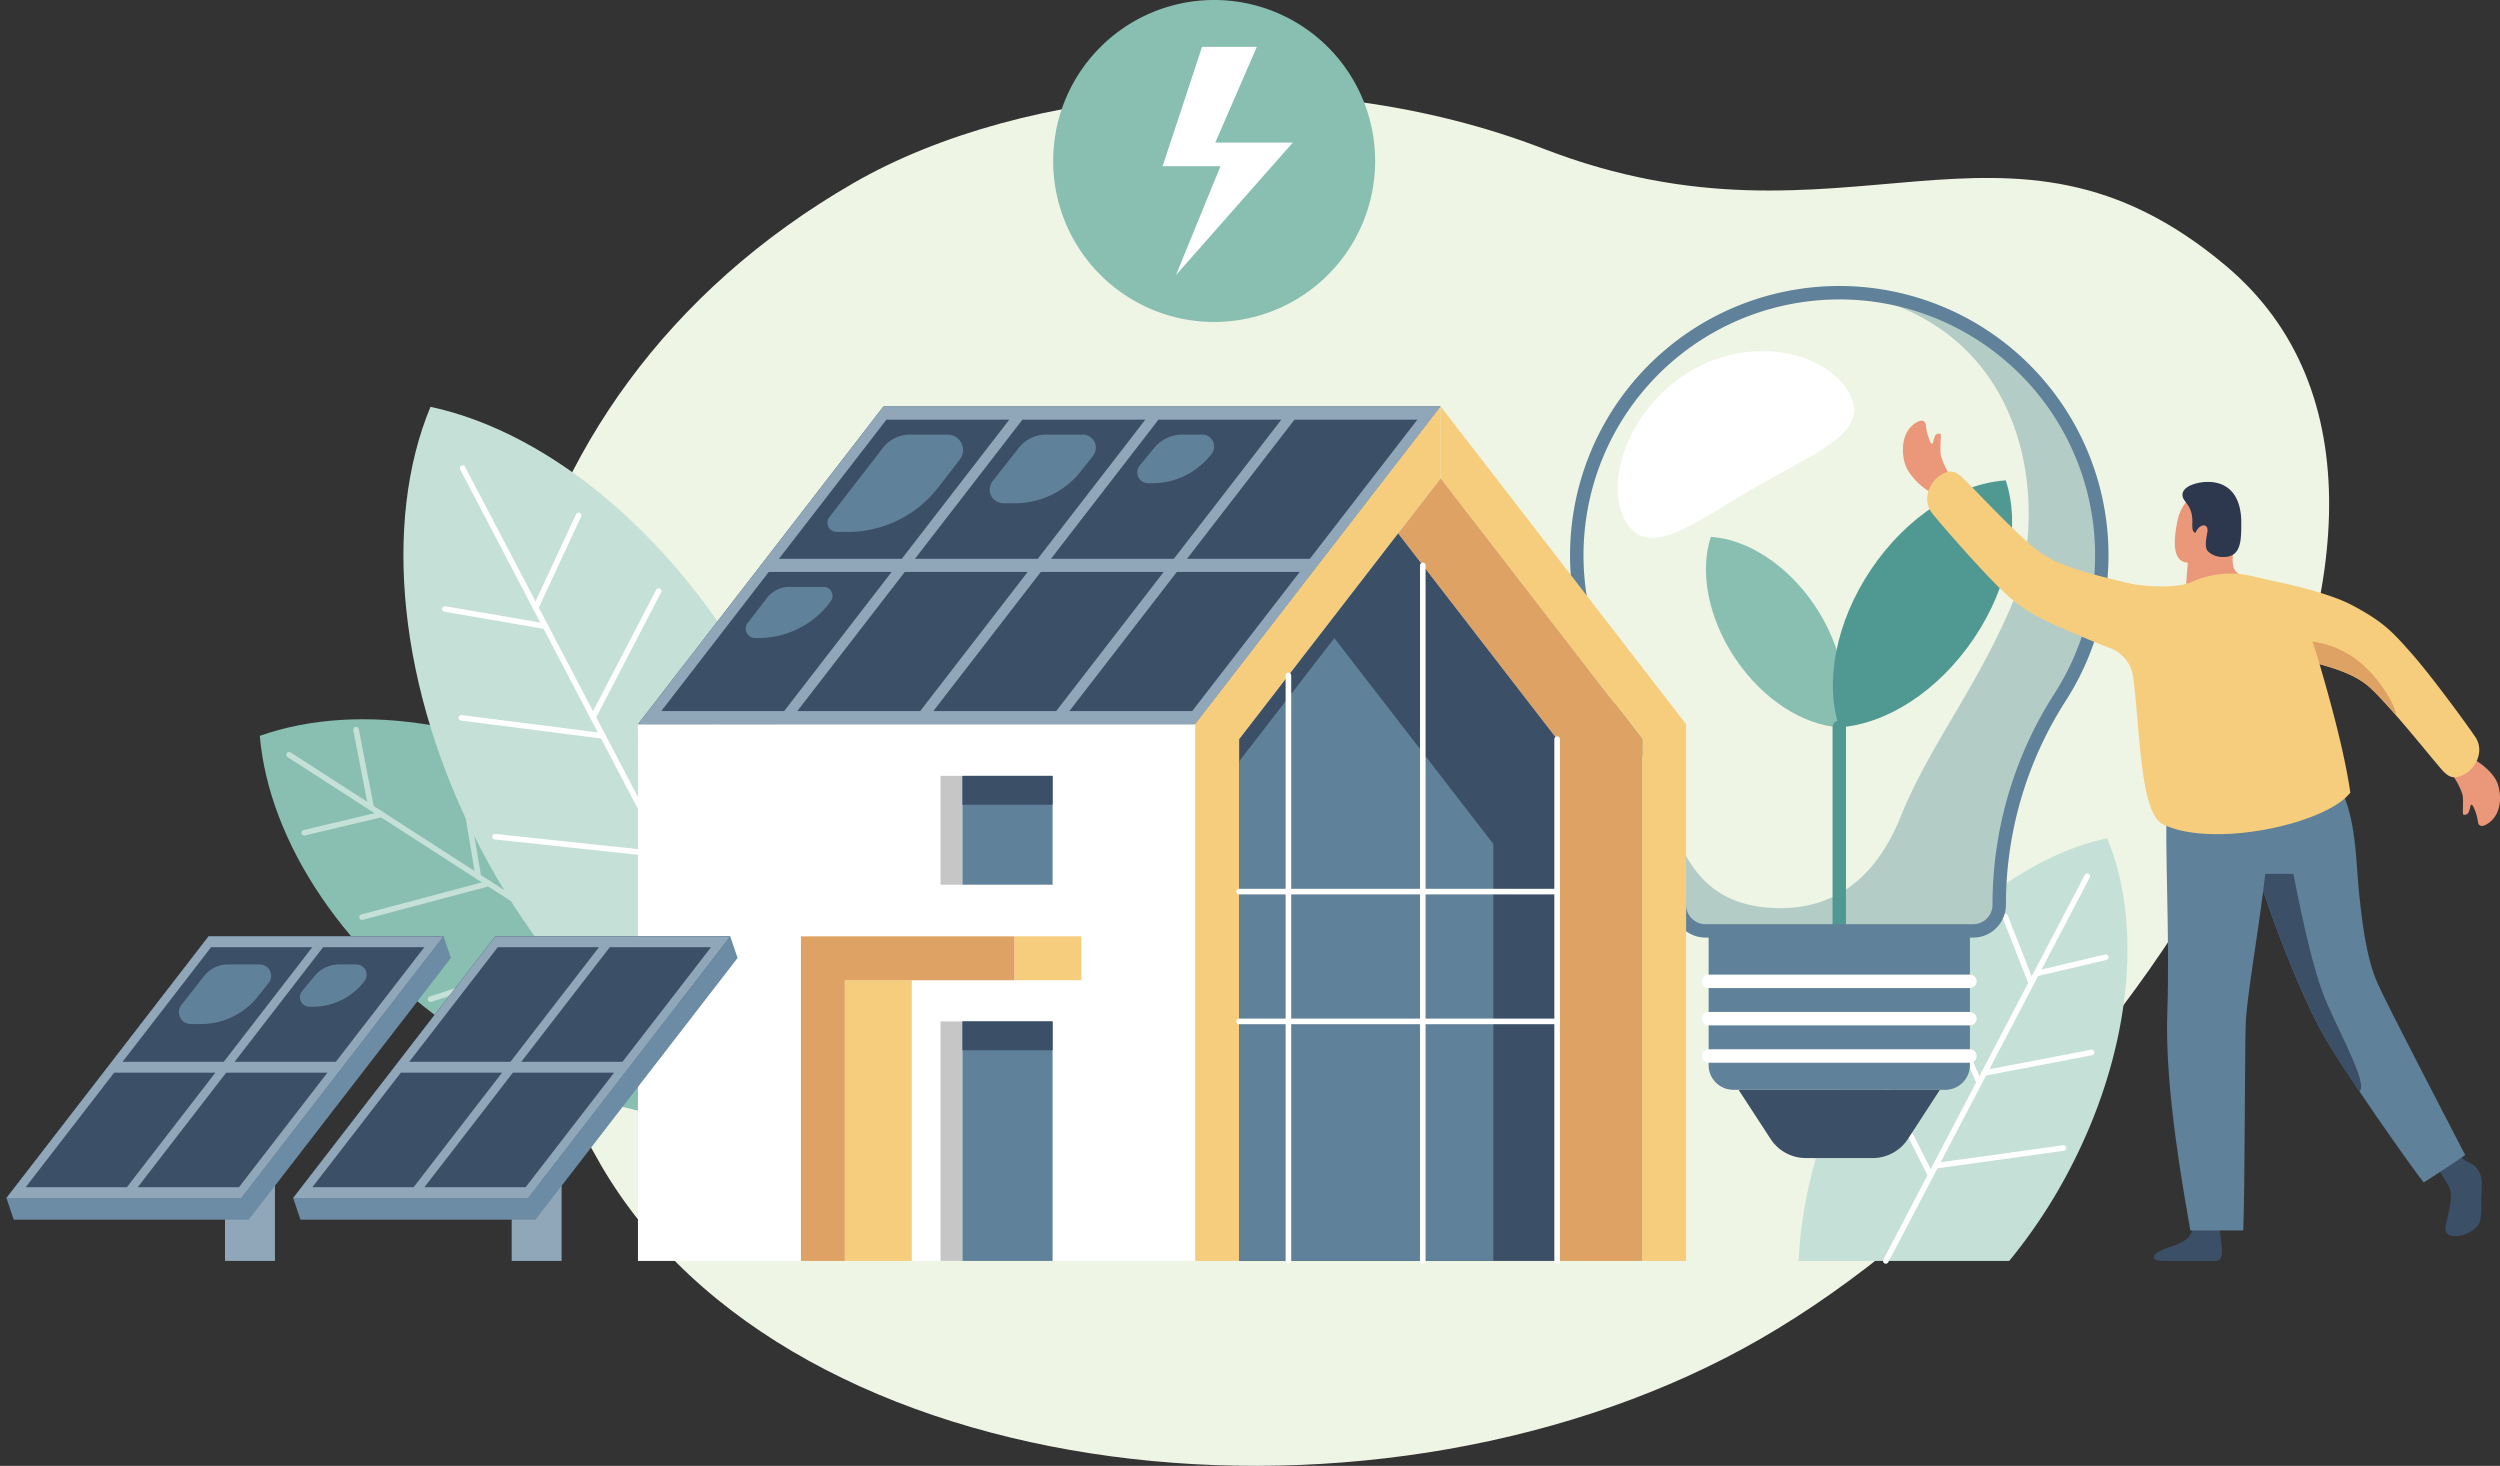 <?xml version="1.0" encoding="UTF-8"?>
<svg xmlns="http://www.w3.org/2000/svg" xmlns:xlink="http://www.w3.org/1999/xlink" width="473.989" height="277.92" viewBox="0 0 473.989 277.92">
  <rect x="0" y="0" width="473.989" height="277.92" fill="#333333" stroke="none"/>
  <defs>
    <clipPath id="clip-path">
      <rect id="Rectangle_37" data-name="Rectangle 37" width="473.988" height="277.92" fill="none"></rect>
    </clipPath>
  </defs>
  <g id="Groupe_151" data-name="Groupe 151" transform="translate(-101 -2280)">
    <g id="Groupe_36" data-name="Groupe 36" transform="translate(101 2280)">
      <g id="Groupe_35" data-name="Groupe 35" clip-path="url(#clip-path)">
        <path id="Tracé_102" data-name="Tracé 102" d="M591.86,82.306c55.247,46.542-17.029,162.332-88.213,203.38s-183.917,29.5-220.055-33.165-23.143-144.891,48.04-185.94c32.435-18.7,86.679-23.561,130.811-6.5C519.707,82.22,550.038,47.073,591.86,82.306" transform="translate(-169.803 -31.882)" fill="#eef5e5"></path>
        <path id="Tracé_103" data-name="Tracé 103" d="M995.1,525.294a100.824,100.824,0,0,0,11.425-17.3c11.836-22.6,13.937-46.534,7.136-62.831-17.269,3.694-35.739,19.052-47.575,41.657-6.781,12.952-10.366,26.338-10.912,38.475Z" transform="translate(-614.157 -286.231)" fill="#c5e0d6"></path>
        <path id="Tracé_104" data-name="Tracé 104" d="M1000.514,537.812a.531.531,0,0,1-.469-.776l38.195-72.946a.53.53,0,0,1,.94.492l-38.2,72.946a.531.531,0,0,1-.47.284" transform="translate(-642.971 -298.218)" fill="#fff"></path>
        <path id="Tracé_105" data-name="Tracé 105" d="M1026.971,612.589a.53.53,0,0,1-.073-1.055l24.229-3.369a.53.53,0,0,1,.146,1.05l-24.229,3.369a.518.518,0,0,1-.073.005" transform="translate(-659.983 -391.036)" fill="#fff"></path>
        <path id="Tracé_106" data-name="Tracé 106" d="M1052.752,562.39a.53.53,0,0,1-.1-1.051l20.354-3.9a.53.53,0,0,1,.2,1.041l-20.355,3.9a.563.563,0,0,1-.1.009" transform="translate(-676.56 -358.415)" fill="#fff"></path>
        <path id="Tracé_107" data-name="Tracé 107" d="M1080.4,511a.53.53,0,0,1-.121-1.046l13.181-3.113a.53.53,0,0,1,.244,1.032l-13.181,3.113a.534.534,0,0,1-.122.014" transform="translate(-694.339 -325.881)" fill="#fff"></path>
        <path id="Tracé_108" data-name="Tracé 108" d="M1004.45,584.376a.53.53,0,0,1-.473-.291l-11.034-21.833a.53.53,0,0,1,.946-.478l11.034,21.833a.53.53,0,0,1-.473.769" transform="translate(-638.407 -361.024)" fill="#fff"></path>
        <path id="Tracé_109" data-name="Tracé 109" d="M1035,540.326a.531.531,0,0,1-.485-.316l-8.387-18.952a.53.53,0,0,1,.97-.429l8.387,18.952a.53.53,0,0,1-.484.745" transform="translate(-659.749 -334.552)" fill="#fff"></path>
        <path id="Tracé_110" data-name="Tracé 110" d="M1068.839,498.945a.53.53,0,0,1-.494-.336L1063.4,486a.53.53,0,0,1,.987-.387l4.95,12.606a.53.53,0,0,1-.493.724" transform="translate(-683.72 -312.025)" fill="#fff"></path>
        <path id="Tracé_111" data-name="Tracé 111" d="M952.225,524.485H912.062a4.688,4.688,0,0,1-4.688-4.688V494.353h49.539V519.8a4.688,4.688,0,0,1-4.688,4.688" transform="translate(-583.425 -317.86)" fill="#5f8199"></path>
        <path id="Tracé_112" data-name="Tracé 112" d="M948.727,591.691H936.063a7.987,7.987,0,0,1-6.7-3.633l-6.049-9.3h38.155l-6.05,9.3a7.986,7.986,0,0,1-6.7,3.633" transform="translate(-593.676 -372.128)" fill="#3b4f66"></path>
        <path id="Tracé_113" data-name="Tracé 113" d="M954.621,559.769H905.082a1.272,1.272,0,1,1,0-2.544h49.539a1.272,1.272,0,1,1,0,2.544" transform="translate(-581.133 -358.285)" fill="#fff"></path>
        <path id="Tracé_114" data-name="Tracé 114" d="M954.621,539.946H905.082a1.272,1.272,0,1,1,0-2.544h49.539a1.272,1.272,0,1,1,0,2.544" transform="translate(-581.133 -345.539)" fill="#fff"></path>
        <path id="Tracé_115" data-name="Tracé 115" d="M954.621,520.122H905.082a1.272,1.272,0,1,1,0-2.544h49.539a1.272,1.272,0,1,1,0,2.544" transform="translate(-581.133 -332.792)" fill="#fff"></path>
        <path id="Tracé_116" data-name="Tracé 116" d="M902.875,194.274c4.327,7.495-5.868,11.173-17.558,17.922s-20.446,14.013-24.773,6.518.888-21.869,12.578-28.618,25.426-3.317,29.754,4.178" transform="translate(-552.343 -119.901)" fill="#fff"></path>
        <path id="Tracé_117" data-name="Tracé 117" d="M950.693,214.569c6.77-16,5.02-51.779-30.1-58.916a49.769,49.769,0,0,1,39.219,76.568,72.853,72.853,0,0,0-11.568,39.414,4.941,4.941,0,0,1-4.941,4.94H892.564a4.971,4.971,0,0,1-4.971-4.971,74.128,74.128,0,0,0-2.343-18.573c3.437,12.7,9.336,19.227,21.579,19.227,10.563,0,18.156-6.05,22.669-17.21,5.543-13.708,14.32-24.228,21.2-40.479" transform="translate(-569.199 -100.082)" fill="#b4ccc6"></path>
        <path id="Tracé_118" data-name="Tracé 118" d="M906.878,285.1c-2.139,6.467-.6,15.305,4.666,23.117s12.884,12.552,19.681,12.993c2.139-6.467.6-15.3-4.667-23.117S913.675,285.54,906.878,285.1" transform="translate(-582.506 -183.313)" fill="#88bfb1"></path>
        <path id="Tracé_119" data-name="Tracé 119" d="M974.461,423.82a1.273,1.273,0,0,1-1.272-1.272v-38.6a1.272,1.272,0,0,1,2.545,0v38.6a1.273,1.273,0,0,1-1.272,1.272" transform="translate(-625.743 -246.055)" fill="#509993"></path>
        <path id="Tracé_120" data-name="Tracé 120" d="M1006.142,255.109c2.774,8.385.779,19.843-6.05,29.971s-16.7,16.274-25.517,16.846c-2.774-8.385-.779-19.843,6.05-29.971s16.7-16.273,25.516-16.846" transform="translate(-625.857 -164.03)" fill="#509993"></path>
        <path id="Tracé_121" data-name="Tracé 121" d="M910.211,275.428H859.471a6.25,6.25,0,0,1-6.243-6.243,69.7,69.7,0,0,0-11.139-38.346,51.043,51.043,0,1,1,85.7-.35,71.438,71.438,0,0,0-11.366,38.726,6.219,6.219,0,0,1-6.213,6.212M884.8,154.436a48.5,48.5,0,0,0-40.582,75.01,72.238,72.238,0,0,1,11.555,39.74,3.7,3.7,0,0,0,3.7,3.7h50.739a3.672,3.672,0,0,0,3.668-3.668,73.975,73.975,0,0,1,11.771-40.1A48.5,48.5,0,0,0,887.434,154.5q-1.321-.069-2.635-.069" transform="translate(-536.107 -97.663)" fill="#5f8199"></path>
        <path id="Tracé_122" data-name="Tracé 122" d="M137.968,385.113c1.718,20.083,16.2,42.327,39.633,57.435s49.669,19.124,68.671,12.4c-1.718-20.083-16.2-42.327-39.633-57.435s-49.669-19.124-68.671-12.4" transform="translate(-88.711 -245.598)" fill="#88bfb1"></path>
        <path id="Tracé_123" data-name="Tracé 123" d="M255.318,466.639a.529.529,0,0,1-.287-.085L152.281,400.3a.53.53,0,0,1,.575-.891l102.751,66.257a.53.53,0,0,1-.288.976" transform="translate(-97.758 -256.757)" fill="#c5e0d6"></path>
        <path id="Tracé_124" data-name="Tracé 124" d="M227.7,512.478a.53.53,0,0,1-.166-1.034l29.788-9.845a.53.53,0,0,1,.332,1.007l-29.787,9.845a.527.527,0,0,1-.166.027" transform="translate(-146.068 -322.502)" fill="#c5e0d6"></path>
        <path id="Tracé_125" data-name="Tracé 125" d="M191.337,475.119a.53.53,0,0,1-.136-1.043l24.006-6.378a.53.53,0,1,1,.272,1.025L191.473,475.1a.532.532,0,0,1-.137.018" transform="translate(-122.685 -300.71)" fill="#c5e0d6"></path>
        <path id="Tracé_126" data-name="Tracé 126" d="M160.615,435.528a.53.53,0,0,1-.122-1.046L175.149,431a.53.53,0,0,1,.245,1.032l-14.656,3.485a.54.54,0,0,1-.123.014" transform="translate(-102.932 -277.114)" fill="#c5e0d6"></path>
        <path id="Tracé_127" data-name="Tracé 127" d="M245.694,421.054a.53.53,0,0,1-.522-.443l-4.1-24.5a.53.53,0,1,1,1.046-.175l4.1,24.5a.531.531,0,0,1-.436.611.564.564,0,0,1-.088.007" transform="translate(-155.003 -254.296)" fill="#c5e0d6"></path>
        <path id="Tracé_128" data-name="Tracé 128" d="M190.983,401.845a.53.53,0,0,1-.52-.429l-2.873-14.788a.53.53,0,0,1,1.041-.2l2.873,14.788a.53.53,0,0,1-.419.621.521.521,0,0,1-.1.01" transform="translate(-120.611 -248.189)" fill="#c5e0d6"></path>
        <path id="Tracé_129" data-name="Tracé 129" d="M219.372,216.045c-9.069,21.73-6.267,53.635,9.514,83.775s40.408,50.618,63.433,55.543c9.068-21.729,6.267-53.635-9.515-83.775S242.4,220.97,219.372,216.045" transform="translate(-137.75 -138.913)" fill="#c5e0d6"></path>
        <path id="Tracé_130" data-name="Tracé 130" d="M311.587,375.893a.53.53,0,0,1-.47-.284L244.262,247.925a.53.53,0,1,1,.939-.492l66.855,127.683a.531.531,0,0,1-.469.776" transform="translate(-157.017 -158.912)" fill="#fff"></path>
        <path id="Tracé_131" data-name="Tracé 131" d="M254.345,326.259a.56.56,0,0,1-.09-.008l-19.071-3.281a.53.53,0,1,1,.18-1.045l19.071,3.281a.53.53,0,0,1-.089,1.053" transform="translate(-150.936 -206.987)" fill="#fff"></path>
        <path id="Tracé_132" data-name="Tracé 132" d="M294.21,447.342a.509.509,0,0,1-.057,0l-32.226-3.445a.53.53,0,1,1,.113-1.054l32.226,3.445a.53.53,0,0,1-.056,1.057" transform="translate(-168.11 -284.736)" fill="#fff"></path>
        <path id="Tracé_133" data-name="Tracé 133" d="M270.886,384.2a.546.546,0,0,1-.068,0l-26.8-3.414a.53.53,0,0,1,.134-1.052l26.8,3.415a.53.53,0,0,1-.066,1.056" transform="translate(-156.599 -244.159)" fill="#fff"></path>
        <path id="Tracé_134" data-name="Tracé 134" d="M283.436,290.835a.53.53,0,0,1-.48-.754l8.168-17.543a.53.53,0,1,1,.961.447l-8.167,17.543a.53.53,0,0,1-.481.306" transform="translate(-181.903 -175.04)" fill="#fff"></path>
        <path id="Tracé_135" data-name="Tracé 135" d="M346.99,392.574a.53.53,0,0,1-.465-.784l15.526-28.448a.53.53,0,0,1,.931.508L347.456,392.3a.53.53,0,0,1-.466.276" transform="translate(-222.767 -233.445)" fill="#fff"></path>
        <path id="Tracé_136" data-name="Tracé 136" d="M313.9,337.437a.53.53,0,0,1-.47-.775L325.9,312.688a.53.53,0,1,1,.941.489l-12.463,23.975a.53.53,0,0,1-.471.286" transform="translate(-201.493 -200.869)" fill="#fff"></path>
        <rect id="Rectangle_26" data-name="Rectangle 26" width="105.655" height="101.753" transform="translate(120.956 137.31)" fill="#fff"></rect>
        <path id="Tracé_137" data-name="Tracé 137" d="M490.983,215.872H385.328l-46.534,60.24H444.449Z" transform="translate(-217.838 -138.802)" fill="#3b4f66"></path>
        <path id="Tracé_138" data-name="Tracé 138" d="M490.983,215.871H385.328l-46.534,60.24H444.449l1.929-2.5Zm-4.426,2.5-20.374,26.374H442.891l20.374-26.374Zm-25.789,0-20.374,26.374H417.1l20.374-26.374Zm-25.79,0L414.6,244.743H391.312l20.374-26.374Zm-25.789,0-20.374,26.374H365.523L385.9,218.368ZM343.22,273.615l20.374-26.375h23.293l-20.374,26.375Zm25.789,0,20.374-26.375h23.292L392.3,273.615Zm25.79,0,20.374-26.375h23.293l-20.374,26.375Zm25.789,0,20.374-26.375h23.293L443.88,273.615Z" transform="translate(-217.838 -138.801)" fill="#8fa7b8"></path>
        <rect id="Rectangle_27" data-name="Rectangle 27" width="4.15" height="45.41" transform="translate(178.327 193.653)" fill="#c6c6c6"></rect>
        <rect id="Rectangle_28" data-name="Rectangle 28" width="17.09" height="45.41" transform="translate(182.477 193.653)" fill="#5f8199"></rect>
        <rect id="Rectangle_29" data-name="Rectangle 29" width="12.693" height="53.213" transform="translate(160.18 185.85)" fill="#f6cd7d"></rect>
        <rect id="Rectangle_30" data-name="Rectangle 30" width="12.693" height="8.323" transform="translate(192.328 177.527)" fill="#f6cd7d"></rect>
        <path id="Tracé_139" data-name="Tracé 139" d="M433.668,497.248h-8.324v61.537h8.323V505.571h32.149v-8.323Z" transform="translate(-273.489 -319.721)" fill="#dea364"></path>
        <path id="Tracé_140" data-name="Tracé 140" d="M681.264,215.872l-46.534,60.24V377.865h8.323V278.953l38.211-49.466Z" transform="translate(-408.12 -138.802)" fill="#f6cd7d"></path>
        <path id="Tracé_141" data-name="Tracé 141" d="M765.071,215.872l46.534,60.24V377.865h-8.323V278.953l-38.211-49.466Z" transform="translate(-491.926 -138.802)" fill="#f6cd7d"></path>
        <path id="Tracé_142" data-name="Tracé 142" d="M750.547,254.008l-8.065,10.44,30.146,39.026v98.912h16.129V303.474Z" transform="translate(-477.402 -163.322)" fill="#dea364"></path>
        <path id="Tracé_143" data-name="Tracé 143" d="M718.335,322.276l-30.146-39.025-30.147,39.025v98.912h60.293Z" transform="translate(-423.109 -182.125)" fill="#3b4f66"></path>
        <path id="Tracé_144" data-name="Tracé 144" d="M706.239,377.89v79.057h-48.2V362.234l18.053-23.372Z" transform="translate(-423.108 -217.882)" fill="#5f8199"></path>
        <rect id="Rectangle_31" data-name="Rectangle 31" width="4.15" height="20.632" transform="translate(178.327 147.103)" fill="#c6c6c6"></rect>
        <rect id="Rectangle_32" data-name="Rectangle 32" width="17.09" height="20.632" transform="translate(182.477 147.103)" fill="#5f8199"></rect>
        <rect id="Rectangle_33" data-name="Rectangle 33" width="17.09" height="5.47" transform="translate(182.477 147.103)" fill="#3b4f66"></rect>
        <rect id="Rectangle_34" data-name="Rectangle 34" width="17.09" height="5.47" transform="translate(182.477 193.653)" fill="#3b4f66"></rect>
        <path id="Tracé_145" data-name="Tracé 145" d="M683.262,469.262a.53.53,0,0,1-.53-.53V357.722a.53.53,0,0,1,1.06,0v111.01a.53.53,0,0,1-.53.53" transform="translate(-438.984 -229.668)" fill="#fff"></path>
        <path id="Tracé_146" data-name="Tracé 146" d="M754.613,431.687a.53.53,0,0,1-.53-.53V299.283a.53.53,0,0,1,1.06,0V431.157a.53.53,0,0,1-.53.53" transform="translate(-484.861 -192.093)" fill="#fff"></path>
        <path id="Tracé_147" data-name="Tracé 147" d="M825.965,491.047a.53.53,0,0,1-.53-.53V391.6a.53.53,0,0,1,1.06,0v98.913a.53.53,0,0,1-.53.53" transform="translate(-530.739 -251.453)" fill="#fff"></path>
        <path id="Tracé_148" data-name="Tracé 148" d="M717.378,541.993H657.085a.53.53,0,0,1,0-1.06h60.293a.53.53,0,1,1,0,1.06" transform="translate(-422.153 -347.81)" fill="#fff"></path>
        <path id="Tracé_149" data-name="Tracé 149" d="M717.378,473.05H657.085a.53.53,0,0,1,0-1.06h60.293a.53.53,0,1,1,0,1.06" transform="translate(-422.153 -303.481)" fill="#fff"></path>
        <path id="Tracé_150" data-name="Tracé 150" d="M441.169,249.244h2.064a21.745,21.745,0,0,0,17.209-8.452l4.08-5.281a2.935,2.935,0,0,0-2.323-4.729h-7.126a6.52,6.52,0,0,0-5.16,2.534l-10.128,13.11a1.749,1.749,0,0,0,1.384,2.818" transform="translate(-282.537 -148.389)" fill="#5f8199"></path>
        <path id="Tracé_151" data-name="Tracé 151" d="M528.15,243.8H530.4a15.823,15.823,0,0,0,12.48-6.1l2.292-2.888a2.5,2.5,0,0,0-1.969-4.03h-6.926a6.608,6.608,0,0,0-5.212,2.546l-4.952,6.3a2.581,2.581,0,0,0,2.036,4.168" transform="translate(-337.928 -148.389)" fill="#5f8199"></path>
        <path id="Tracé_152" data-name="Tracé 152" d="M606.017,240.013h.79a14.087,14.087,0,0,0,10.874-5.132l.322-.391a2.267,2.267,0,0,0-1.75-3.708h-3.759a6.9,6.9,0,0,0-5.325,2.513l-2.748,3.337a2.067,2.067,0,0,0,1.6,3.381" transform="translate(-388.326 -148.389)" fill="#5f8199"></path>
        <path id="Tracé_153" data-name="Tracé 153" d="M397.789,321.348h.674a16.934,16.934,0,0,0,13.4-6.58l.259-.362a1.71,1.71,0,0,0-1.353-2.755h-6.451a5.407,5.407,0,0,0-4.279,2.1l-3.649,4.749a1.767,1.767,0,0,0,1.4,2.848" transform="translate(-254.633 -200.386)" fill="#5f8199"></path>
        <rect id="Rectangle_35" data-name="Rectangle 35" width="9.467" height="36.726" transform="translate(42.659 202.338)" fill="#8fa7b8"></rect>
        <path id="Tracé_154" data-name="Tracé 154" d="M86.3,497.25H41.752L3.42,546.872l1.393,4.1H49.357l38.332-49.622Z" transform="translate(-2.199 -319.723)" fill="#6c8ca6"></path>
        <path id="Tracé_155" data-name="Tracé 155" d="M86.3,497.25H41.752L3.42,546.872H47.964Z" transform="translate(-2.199 -319.723)" fill="#3b4f66"></path>
        <path id="Tracé_156" data-name="Tracé 156" d="M84.709,499.306l.973-1.262.615-.8H41.752l-1.59,2.059h0L23.382,521.029h0l-1.311,1.7L3.421,546.87H47.965l18.371-23.781h0l.758-.983,17.612-22.8Zm-42.489,0H61.406l-16.78,21.723H25.439Zm.816,23.783L26.253,544.814H7.066l16.782-21.725ZM47.5,544.814H28.309l16.783-21.725H64.279Zm18.373-23.785H46.683l16.781-21.723H82.65Z" transform="translate(-2.2 -319.721)" fill="#8fa7b8"></path>
        <path id="Tracé_157" data-name="Tracé 157" d="M97.227,523.465h1.956a13.746,13.746,0,0,0,10.842-5.3l1.991-2.509a2.168,2.168,0,0,0-1.71-3.5h-6.017a5.739,5.739,0,0,0-4.527,2.211l-4.3,5.473a2.242,2.242,0,0,0,1.768,3.621" transform="translate(-61.071 -329.309)" fill="#5f8199"></path>
        <path id="Tracé_158" data-name="Tracé 158" d="M161.031,520.181h.687a12.238,12.238,0,0,0,9.448-4.459l.28-.34a1.97,1.97,0,0,0-1.521-3.222h-3.266a5.993,5.993,0,0,0-4.627,2.184l-2.387,2.9a1.8,1.8,0,0,0,1.386,2.938" transform="translate(-102.383 -329.309)" fill="#5f8199"></path>
        <rect id="Rectangle_36" data-name="Rectangle 36" width="9.467" height="36.726" transform="translate(97.013 202.338)" fill="#8fa7b8"></rect>
        <path id="Tracé_159" data-name="Tracé 159" d="M238.54,497.25H194l-38.332,49.622,1.392,4.1H201.6l38.332-49.622Z" transform="translate(-100.089 -319.723)" fill="#6c8ca6"></path>
        <path id="Tracé_160" data-name="Tracé 160" d="M238.54,497.25H194l-38.332,49.622h44.544Z" transform="translate(-100.089 -319.723)" fill="#3b4f66"></path>
        <path id="Tracé_161" data-name="Tracé 161" d="M236.953,499.306l.967-1.255.62-.8H194l-1.59,2.059h0l-16.781,21.723h0l-1.331,1.724-18.63,24.117h44.544l18.371-23.781h0l.738-.957,17.632-22.826Zm-42.489,0h19.187L196.87,521.029H177.683Zm.815,23.783L178.5,544.814H159.31l16.782-21.725Zm4.461,21.725H180.553l16.783-21.725h19.187Zm18.373-23.785H198.927l16.781-21.723h19.187Z" transform="translate(-100.09 -319.721)" fill="#8fa7b8"></path>
        <path id="Tracé_162" data-name="Tracé 162" d="M1011,231.756c.715,2.126,3.181,4.254,4.39,5,1.8,1.112,4.778-1.764,3.737-3.554a13.949,13.949,0,0,1-1.374-3.221c-.264-1.094.125-3.779-.054-4.018-.135-.18-.757-.131-1.019.275a6.584,6.584,0,0,0-.411,1.289c-.16.45-.39.175-.49-.026a9.859,9.859,0,0,1-.862-3.209c-.117-1-.873-1.012-1.558-.667-3.252,1.641-3.1,5.94-2.359,8.13" transform="translate(-649.773 -143.656)" fill="#eb987a"></path>
        <path id="Tracé_163" data-name="Tracé 163" d="M1302.392,389.812c.216,2.588,1.357,3.722.522,3.722s-3.73-5.971-4.879-8.513c.948-.684,2.526-1.433,3.4-1,1.1.54.722,3.016.954,5.793" transform="translate(-834.613 -246.835)" fill="#5f8199"></path>
        <path id="Tracé_164" data-name="Tracé 164" d="M1297.421,608.274c.412,1.224.146,3.246.1,4.865a15.973,15.973,0,0,1-.2,3.763c-.591,2.2-5.087,3.8-6.363,2.294-.963-1.136,1.879-6.242.389-8.924-.329-.591-3.11-5.224-4.568-7.167-1.84-2.453,2.806-5.145,4.321-2.781,1.476,2.3,1.774,3.7,3.016,4.823,1.107,1,2.475.664,3.3,3.128" transform="translate(-827.102 -385.41)" fill="#3b4f66"></path>
        <path id="Tracé_165" data-name="Tracé 165" d="M1209.631,432.513c.385,3.333,1.1,11.15,3.41,16.314,2.083,4.651,13.029,25.6,16.633,32.6-1.752,1.229-6.064,4.071-7.87,5.19-1.8-2.161-15.919-22.1-19.731-29.254-4.034-7.571-8.847-20.375-10.274-24.817-1.226-3.817-6.491-15.74-6.248-18.084,2.962-2.731,15.275-6.317,18.241-6.317,5.551,7.011,5.01,17.186,5.839,24.366" transform="translate(-762.282 -262.431)" fill="#5f8199"></path>
        <path id="Tracé_166" data-name="Tracé 166" d="M1211.374,486.67c-3.116-4.686-6.025-9.253-7.5-12.019-4.034-7.571-8.848-20.374-10.275-24.816-.86-2.684-3.718-9.371-5.254-13.922,1.547-3.387,9.414,3.763,10.366,8.557,1.137,5.731,3.2,16.317,5.575,23.008,2.151,6.062,9.145,17.979,7.086,19.192" transform="translate(-764.085 -279.718)" fill="#3b4f66"></path>
        <path id="Tracé_167" data-name="Tracé 167" d="M1311.259,407.378c-.761-1.979-3.251-3.838-4.463-4.467-1.8-.936-4.676,2.015-3.6,3.65a12.431,12.431,0,0,1,1.438,2.977c.289,1.025-.028,3.614.155,3.829.138.162.75.072,1-.332a6.359,6.359,0,0,0,.373-1.259c.147-.44.38-.194.485-.009a8.844,8.844,0,0,1,.933,3c.141.942.889.9,1.556.528,3.171-1.791,2.909-5.881,2.125-7.919" transform="translate(-837.779 -258.949)" fill="#eb987a"></path>
        <path id="Tracé_168" data-name="Tracé 168" d="M1155.464,650.162h-9.794c-3.016,0-1.923-1.4-.271-2.108,1.451-.625,3.5-1,4.855-2.268,1.022-.958,1.59-4.119,1.753-5.739.114-1.126,4.107-.794,3.978.486-.2,1.967.868,6.421.688,8.214-.1.96-.306,1.414-1.208,1.414" transform="translate(-735.424 -411.098)" fill="#3b4f66"></path>
        <path id="Tracé_169" data-name="Tracé 169" d="M1180.352,408.147c4.786,13.028-3.554,18.35-5.817,19.97h-5.36c-1.226,10.716-3.577,23.613-3.706,28.461-.2,7.5-.15,30.708-.466,39.142h-10.043c-1.139-6.788-4.882-26.656-4.364-41.271.517-14.573-.54-31.726-.064-39.894,3.1-.578,22.7-6.061,29.821-6.408" transform="translate(-739.689 -262.431)" fill="#5f8199"></path>
        <path id="Tracé_170" data-name="Tracé 170" d="M1166.813,267.976c-.378,3.908-6.162,6.281-9.247,6.281s-2.93-3.91-2.178-7.764c.855-4.383,3.991-6.2,7.055-5.846,3.8.434,4.757,3.321,4.37,7.33" transform="translate(-742.599 -167.564)" fill="#eb987a"></path>
        <path id="Tracé_171" data-name="Tracé 171" d="M1170.624,288.212c2.29,1.556-9.848,5.577-9.784,3.3.057-2.043.271-4.107.516-7.044.251-3.016,9.051-6.949,8.953-4.319-.109,2.918-1.493,6.833.315,8.061" transform="translate(-746.398 -179.577)" fill="#eb987a"></path>
        <path id="Tracé_172" data-name="Tracé 172" d="M1170.157,263.535c0,3.525,0,6.616-3.367,6.616a4.029,4.029,0,0,1-2.963-1.089c-.806-.835-.122-3.194-.071-3.844.12-1.547-1.591-1.377-2.272.358-.775-.136-.6-1.543-.6-2.17-.013-3.123-1.644-3.565-1.854-4.77-.34-1.955,3.068-2.837,5.252-2.708,4.563.27,5.873,4.082,5.873,7.607" transform="translate(-745.221 -164.549)" fill="#2d374d"></path>
        <path id="Tracé_173" data-name="Tracé 173" d="M1127.352,300.72c-1.873-2.768-8.48-11.775-12.113-15.862-3.434-3.864-5.1-5.857-11.3-9.135-3.244-1.715-9.068-3.333-14.605-4.5-3.434-.722-5.954-1.52-8.179-1.454a18.183,18.183,0,0,0-7.8,1.69c-2.738,1.072-8.6.91-12.287,0-6.582-1.631-12.818-3.031-16.874-6.21-4.129-3.237-11.182-10.888-13.909-13.537-1.471-1.43-2.6-1.764-4.448-.511-2.036,1.383-3.4,4.717-1.384,7.208,2.1,2.6,9.457,11.006,13.426,14.767,3.752,3.556,6.85,5.141,13.308,7.876,2.494,1.056,4.843,2.1,7.083,2.892a6.757,6.757,0,0,1,4.254,5.693c1.287,9.425,1.253,25.458,5.562,27.629,9.262,4.667,30.93.044,35.591-5.972-1.066-7.348-3.582-16.681-5.834-24.363,3.874,1.087,7.245,2.287,9.7,4.581,3.837,3.579,10.939,12.51,13.429,15.383,1.343,1.55,2.442,1.981,4.387.89,2.147-1.2,3.792-4.408,2-7.063" transform="translate(-658.064 -161.019)" fill="#f6cd7d"></path>
        <path id="Tracé_174" data-name="Tracé 174" d="M1234.129,342.7a17.465,17.465,0,0,0-6.1-1.99c.444,1.308.9,2.744,1.344,4.271,3.875,1.086,7.244,2.286,9.7,4.579,1.32,1.23,3.025,3.095,4.8,5.128-.006-2.136-4.446-9.379-9.747-11.988" transform="translate(-789.6 -219.073)" fill="#dea364"></path>
        <path id="Tracé_175" data-name="Tracé 175" d="M620.332,30.522A30.522,30.522,0,1,1,589.809,0a30.522,30.522,0,0,1,30.522,30.522" transform="translate(-359.611)" fill="#88bfb1"></path>
        <path id="Tracé_176" data-name="Tracé 176" d="M627.377,43.05l7.879-18.144H624.873l-7.485,22.622h10.98l-8.44,20.639L642.072,43.05Z" transform="translate(-396.969 -16.014)" fill="#fff"></path>
      </g>
    </g>
  </g>
</svg>
